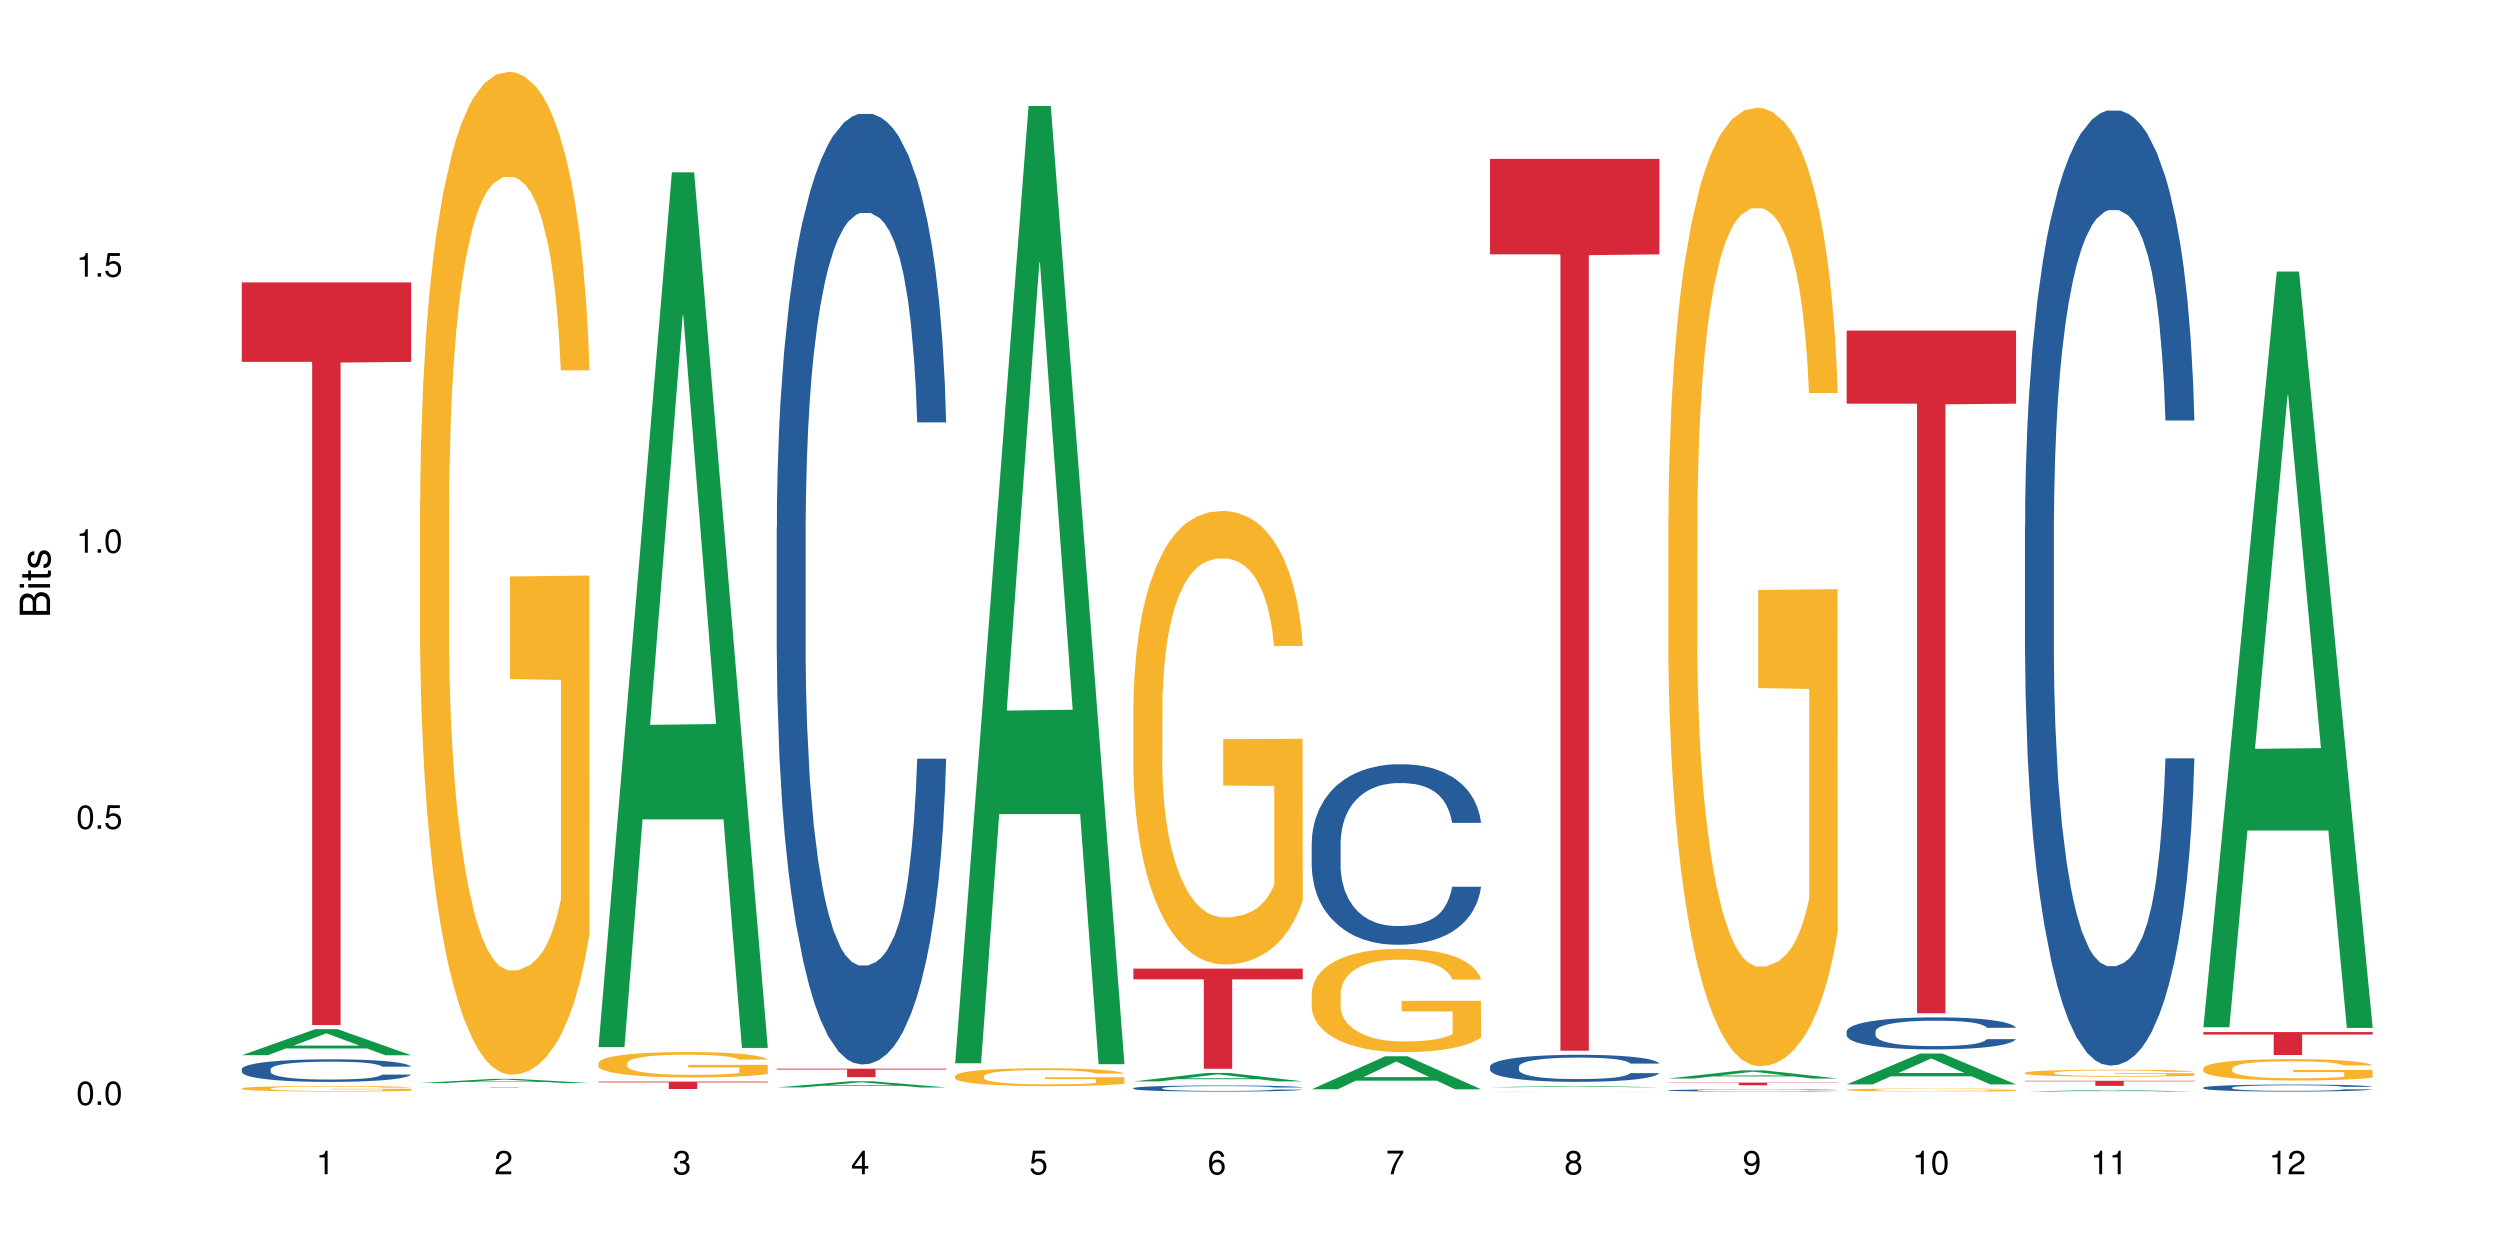 <?xml version="1.0" encoding="UTF-8"?>
<svg xmlns="http://www.w3.org/2000/svg" xmlns:xlink="http://www.w3.org/1999/xlink" width="720pt" height="360pt" viewBox="0 0 720 360" version="1.1">
<defs>
<g>
<symbol overflow="visible" id="glyph0-0">
<path style="stroke:none;" d=""/>
</symbol>
<symbol overflow="visible" id="glyph0-1">
<path style="stroke:none;" d="M 2.641 -6.797 C 2 -6.797 1.422 -6.531 1.078 -6.047 C 0.641 -5.453 0.406 -4.547 0.406 -3.297 C 0.406 -1 1.188 0.219 2.641 0.219 C 4.078 0.219 4.859 -1 4.859 -3.234 C 4.859 -4.562 4.656 -5.438 4.203 -6.047 C 3.844 -6.531 3.281 -6.797 2.641 -6.797 Z M 2.641 -6.047 C 3.547 -6.047 4 -5.125 4 -3.312 C 4 -1.375 3.562 -0.484 2.625 -0.484 C 1.734 -0.484 1.281 -1.422 1.281 -3.281 C 1.281 -5.141 1.734 -6.047 2.641 -6.047 Z M 2.641 -6.047 "/>
</symbol>
<symbol overflow="visible" id="glyph0-2">
<path style="stroke:none;" d="M 1.828 -1 L 0.828 -1 L 0.828 0 L 1.828 0 Z M 1.828 -1 "/>
</symbol>
<symbol overflow="visible" id="glyph0-3">
<path style="stroke:none;" d="M 4.562 -6.797 L 1.062 -6.797 L 0.547 -3.094 L 1.328 -3.094 C 1.719 -3.562 2.047 -3.734 2.578 -3.734 C 3.484 -3.734 4.062 -3.109 4.062 -2.094 C 4.062 -1.125 3.484 -0.531 2.578 -0.531 C 1.828 -0.531 1.375 -0.906 1.188 -1.672 L 0.328 -1.672 C 0.453 -1.109 0.547 -0.844 0.75 -0.594 C 1.125 -0.078 1.828 0.219 2.594 0.219 C 3.969 0.219 4.922 -0.781 4.922 -2.219 C 4.922 -3.562 4.031 -4.484 2.719 -4.484 C 2.25 -4.484 1.859 -4.359 1.469 -4.062 L 1.734 -5.969 L 4.562 -5.969 Z M 4.562 -6.797 "/>
</symbol>
<symbol overflow="visible" id="glyph0-4">
<path style="stroke:none;" d="M 2.484 -4.844 L 2.484 0 L 3.328 0 L 3.328 -6.797 L 2.766 -6.797 C 2.469 -5.75 2.281 -5.609 0.984 -5.453 L 0.984 -4.844 Z M 2.484 -4.844 "/>
</symbol>
<symbol overflow="visible" id="glyph0-5">
<path style="stroke:none;" d="M 4.859 -0.828 L 1.281 -0.828 C 1.359 -1.391 1.672 -1.75 2.5 -2.234 L 3.469 -2.75 C 4.406 -3.266 4.906 -3.969 4.906 -4.812 C 4.906 -5.375 4.672 -5.906 4.266 -6.266 C 3.859 -6.625 3.375 -6.797 2.719 -6.797 C 1.859 -6.797 1.219 -6.5 0.844 -5.922 C 0.609 -5.562 0.5 -5.125 0.484 -4.438 L 1.328 -4.438 C 1.359 -4.906 1.406 -5.188 1.531 -5.406 C 1.75 -5.812 2.188 -6.062 2.703 -6.062 C 3.469 -6.062 4.031 -5.516 4.031 -4.781 C 4.031 -4.25 3.719 -3.797 3.125 -3.438 L 2.234 -2.938 C 0.812 -2.141 0.406 -1.5 0.328 0 L 4.859 0 Z M 4.859 -0.828 "/>
</symbol>
<symbol overflow="visible" id="glyph0-6">
<path style="stroke:none;" d="M 2.125 -3.125 L 2.578 -3.125 C 3.516 -3.125 3.984 -2.703 3.984 -1.891 C 3.984 -1.031 3.469 -0.531 2.578 -0.531 C 1.656 -0.531 1.203 -0.984 1.156 -1.969 L 0.312 -1.969 C 0.344 -1.422 0.438 -1.078 0.609 -0.766 C 0.953 -0.109 1.625 0.219 2.547 0.219 C 3.953 0.219 4.859 -0.609 4.859 -1.906 C 4.859 -2.766 4.516 -3.25 3.703 -3.516 C 4.344 -3.766 4.656 -4.25 4.656 -4.938 C 4.656 -6.109 3.875 -6.797 2.578 -6.797 C 1.203 -6.797 0.484 -6.047 0.453 -4.609 L 1.297 -4.609 C 1.312 -5.016 1.344 -5.25 1.453 -5.453 C 1.641 -5.828 2.062 -6.062 2.594 -6.062 C 3.344 -6.062 3.797 -5.625 3.797 -4.906 C 3.797 -4.422 3.609 -4.141 3.25 -3.984 C 3.016 -3.891 2.719 -3.844 2.125 -3.844 Z M 2.125 -3.125 "/>
</symbol>
<symbol overflow="visible" id="glyph0-7">
<path style="stroke:none;" d="M 3.141 -1.625 L 3.141 0 L 3.984 0 L 3.984 -1.625 L 4.984 -1.625 L 4.984 -2.391 L 3.984 -2.391 L 3.984 -6.797 L 3.359 -6.797 L 0.266 -2.516 L 0.266 -1.625 Z M 3.141 -2.391 L 1 -2.391 L 3.141 -5.359 Z M 3.141 -2.391 "/>
</symbol>
<symbol overflow="visible" id="glyph0-8">
<path style="stroke:none;" d="M 4.781 -5.031 C 4.609 -6.141 3.891 -6.797 2.844 -6.797 C 2.094 -6.797 1.422 -6.438 1.031 -5.828 C 0.609 -5.172 0.406 -4.344 0.406 -3.094 C 0.406 -1.953 0.578 -1.234 0.984 -0.625 C 1.359 -0.078 1.953 0.219 2.703 0.219 C 3.984 0.219 4.922 -0.734 4.922 -2.078 C 4.922 -3.344 4.062 -4.234 2.844 -4.234 C 2.172 -4.234 1.641 -3.969 1.281 -3.469 C 1.281 -5.125 1.828 -6.047 2.797 -6.047 C 3.391 -6.047 3.797 -5.672 3.938 -5.031 Z M 2.734 -3.484 C 3.547 -3.484 4.062 -2.922 4.062 -2 C 4.062 -1.156 3.484 -0.531 2.703 -0.531 C 1.922 -0.531 1.328 -1.188 1.328 -2.047 C 1.328 -2.891 1.906 -3.484 2.734 -3.484 Z M 2.734 -3.484 "/>
</symbol>
<symbol overflow="visible" id="glyph0-9">
<path style="stroke:none;" d="M 4.984 -6.797 L 0.438 -6.797 L 0.438 -5.969 L 4.109 -5.969 C 2.5 -3.656 1.828 -2.234 1.328 0 L 2.219 0 C 2.594 -2.172 3.453 -4.047 4.984 -6.094 Z M 4.984 -6.797 "/>
</symbol>
<symbol overflow="visible" id="glyph0-10">
<path style="stroke:none;" d="M 3.75 -3.578 C 4.453 -4 4.688 -4.344 4.688 -4.984 C 4.688 -6.047 3.844 -6.797 2.641 -6.797 C 1.438 -6.797 0.594 -6.047 0.594 -4.984 C 0.594 -4.359 0.828 -4.016 1.516 -3.578 C 0.734 -3.203 0.359 -2.641 0.359 -1.891 C 0.359 -0.641 1.297 0.219 2.641 0.219 C 3.984 0.219 4.922 -0.641 4.922 -1.875 C 4.922 -2.641 4.531 -3.203 3.75 -3.578 Z M 2.641 -6.047 C 3.359 -6.047 3.812 -5.625 3.812 -4.969 C 3.812 -4.344 3.344 -3.922 2.641 -3.922 C 1.922 -3.922 1.453 -4.344 1.453 -4.984 C 1.453 -5.625 1.922 -6.047 2.641 -6.047 Z M 2.641 -3.203 C 3.484 -3.203 4.062 -2.672 4.062 -1.875 C 4.062 -1.062 3.484 -0.531 2.625 -0.531 C 1.797 -0.531 1.219 -1.078 1.219 -1.875 C 1.219 -2.672 1.797 -3.203 2.641 -3.203 Z M 2.641 -3.203 "/>
</symbol>
<symbol overflow="visible" id="glyph0-11">
<path style="stroke:none;" d="M 0.516 -1.547 C 0.672 -0.438 1.406 0.219 2.438 0.219 C 3.188 0.219 3.859 -0.141 4.266 -0.75 C 4.688 -1.406 4.891 -2.25 4.891 -3.484 C 4.891 -4.625 4.703 -5.359 4.312 -5.953 C 3.938 -6.5 3.344 -6.797 2.594 -6.797 C 1.297 -6.797 0.359 -5.844 0.359 -4.516 C 0.359 -3.25 1.234 -2.344 2.453 -2.344 C 3.094 -2.344 3.562 -2.578 4.016 -3.109 C 4 -1.453 3.469 -0.531 2.5 -0.531 C 1.906 -0.531 1.484 -0.906 1.359 -1.547 Z M 2.578 -6.062 C 3.375 -6.062 3.969 -5.406 3.969 -4.531 C 3.969 -3.688 3.375 -3.094 2.547 -3.094 C 1.734 -3.094 1.234 -3.672 1.234 -4.578 C 1.234 -5.438 1.797 -6.062 2.578 -6.062 Z M 2.578 -6.062 "/>
</symbol>
<symbol overflow="visible" id="glyph1-0">
<path style="stroke:none;" d=""/>
</symbol>
<symbol overflow="visible" id="glyph1-1">
<path style="stroke:none;" d="M 0 -0.953 L 0 -4.891 C 0 -5.719 -0.234 -6.344 -0.734 -6.797 C -1.188 -7.234 -1.812 -7.469 -2.5 -7.469 C -3.547 -7.469 -4.188 -7 -4.625 -5.875 C -4.984 -6.672 -5.641 -7.094 -6.531 -7.094 C -7.156 -7.094 -7.734 -6.859 -8.141 -6.391 C -8.562 -5.938 -8.75 -5.344 -8.75 -4.5 L -8.75 -0.953 Z M -4.984 -2.062 L -7.766 -2.062 L -7.766 -4.219 C -7.766 -4.844 -7.688 -5.203 -7.453 -5.5 C -7.219 -5.812 -6.859 -5.969 -6.375 -5.969 C -5.906 -5.969 -5.531 -5.812 -5.297 -5.5 C -5.062 -5.203 -4.984 -4.844 -4.984 -4.219 Z M -0.984 -2.062 L -4 -2.062 L -4 -4.781 C -4 -5.328 -3.859 -5.688 -3.578 -5.953 C -3.297 -6.219 -2.922 -6.359 -2.484 -6.359 C -2.062 -6.359 -1.688 -6.219 -1.406 -5.953 C -1.109 -5.688 -0.984 -5.328 -0.984 -4.781 Z M -0.984 -2.062 "/>
</symbol>
<symbol overflow="visible" id="glyph1-2">
<path style="stroke:none;" d="M -6.281 -1.797 L -6.281 -0.797 L 0 -0.797 L 0 -1.797 Z M -8.75 -1.797 L -8.75 -0.797 L -7.484 -0.797 L -7.484 -1.797 Z M -8.75 -1.797 "/>
</symbol>
<symbol overflow="visible" id="glyph1-3">
<path style="stroke:none;" d="M -6.281 -3.047 L -6.281 -2.016 L -8.016 -2.016 L -8.016 -1.016 L -6.281 -1.016 L -6.281 -0.172 L -5.469 -0.172 L -5.469 -1.016 L -0.719 -1.016 C -0.078 -1.016 0.281 -1.453 0.281 -2.234 C 0.281 -2.469 0.25 -2.719 0.188 -3.047 L -0.641 -3.047 C -0.609 -2.922 -0.594 -2.766 -0.594 -2.562 C -0.594 -2.141 -0.719 -2.016 -1.156 -2.016 L -5.469 -2.016 L -5.469 -3.047 Z M -6.281 -3.047 "/>
</symbol>
<symbol overflow="visible" id="glyph1-4">
<path style="stroke:none;" d="M -4.531 -5.25 C -5.766 -5.25 -6.469 -4.422 -6.469 -2.969 C -6.469 -1.516 -5.719 -0.562 -4.547 -0.562 C -3.562 -0.562 -3.094 -1.062 -2.734 -2.562 L -2.516 -3.484 C -2.344 -4.188 -2.094 -4.469 -1.625 -4.469 C -1.047 -4.469 -0.641 -3.875 -0.641 -3 C -0.641 -2.453 -0.797 -2 -1.062 -1.75 C -1.25 -1.594 -1.422 -1.531 -1.875 -1.469 L -1.875 -0.406 C -0.422 -0.453 0.281 -1.266 0.281 -2.922 C 0.281 -4.5 -0.5 -5.516 -1.719 -5.516 C -2.656 -5.516 -3.172 -4.984 -3.469 -3.734 L -3.703 -2.766 C -3.891 -1.953 -4.156 -1.609 -4.594 -1.609 C -5.172 -1.609 -5.547 -2.125 -5.547 -2.938 C -5.547 -3.75 -5.203 -4.172 -4.531 -4.203 Z M -4.531 -5.25 "/>
</symbol>
</g>
</defs>
<g id="surface94228">
<rect x="0" y="0" width="720" height="360" style="fill:rgb(100%,100%,100%);fill-opacity:1;stroke:none;"/>
<path style=" stroke:none;fill-rule:nonzero;fill:rgb(6.275%,58.824%,28.235%);fill-opacity:1;" d="M 69.629 303.902 L 69.68 303.895 L 90.793 296.395 L 97.203 296.395 L 118.418 303.91 L 110.965 303.91 L 105.648 301.949 L 82.348 301.949 L 77.137 303.902 L 69.629 303.902 L 84.59 301.137 L 103.512 301.129 L 94.074 297.625 L 93.973 297.617 L 93.867 297.637 L 84.535 301.129 L 84.59 301.137 Z M 69.629 303.902 "/>
<path style=" stroke:none;fill-rule:nonzero;fill:rgb(14.51%,36.078%,60%);fill-opacity:1;" d="M 69.629 307.914 L 69.688 307.91 L 69.688 307.766 L 69.867 307.539 L 70.285 307.254 L 70.699 307.059 L 71.77 306.711 L 73.258 306.371 L 74.805 306.109 L 75.938 305.957 L 76.949 305.836 L 79.27 305.617 L 80.754 305.504 L 82.363 305.402 L 84.324 305.305 L 85.754 305.242 L 88.965 305.148 L 91.348 305.105 L 93.191 305.09 L 97.176 305.09 L 99.559 305.113 L 101.281 305.141 L 103.188 305.191 L 104.793 305.242 L 107.59 305.375 L 110.09 305.539 L 111.219 305.637 L 113.004 305.82 L 114.371 305.996 L 115.324 306.152 L 116.395 306.371 L 117.348 306.637 L 118.062 306.941 L 118.418 307.195 L 110.09 307.195 L 109.672 306.957 L 109.195 306.773 L 108.305 306.531 L 107.41 306.359 L 106.16 306.188 L 105.031 306.074 L 103.484 305.961 L 102.117 305.891 L 100.688 305.836 L 99.32 305.801 L 96.699 305.766 L 93.668 305.766 L 92.535 305.777 L 90.215 305.824 L 88.965 305.867 L 87.18 305.949 L 85.934 306.027 L 84.445 306.145 L 83.434 306.246 L 82.184 306.402 L 81.289 306.539 L 80.281 306.734 L 79.684 306.883 L 79.148 307.047 L 78.672 307.242 L 78.316 307.453 L 78.078 307.672 L 77.961 307.883 L 77.961 308.805 L 78.078 309.02 L 78.375 309.266 L 79.148 309.629 L 80.281 309.945 L 81.59 310.195 L 82.84 310.371 L 83.551 310.453 L 84.504 310.551 L 85.992 310.668 L 88.133 310.785 L 89.383 310.836 L 91.285 310.883 L 93.25 310.906 L 95.867 310.906 L 98.188 310.883 L 99.734 310.852 L 101.344 310.805 L 103.543 310.703 L 104.91 310.609 L 106.102 310.496 L 106.996 310.383 L 107.59 310.289 L 108.48 310.105 L 109.195 309.902 L 109.73 309.695 L 110.09 309.492 L 118.418 309.492 L 118.062 309.73 L 117.523 309.961 L 116.988 310.133 L 116.156 310.34 L 115.203 310.527 L 113.836 310.734 L 112.707 310.871 L 111.219 311.02 L 109.852 311.133 L 108.363 311.23 L 106.16 311.352 L 104.734 311.41 L 103.188 311.465 L 101.344 311.512 L 99.02 311.551 L 96.523 311.578 L 94.203 311.582 L 91.703 311.57 L 89.859 311.547 L 87.418 311.492 L 84.387 311.387 L 82.184 311.273 L 80.457 311.16 L 78.969 311.043 L 77.305 310.883 L 75.164 310.621 L 73.855 310.418 L 72.961 310.254 L 71.949 310.02 L 71.234 309.812 L 70.402 309.48 L 69.809 309.059 L 69.629 308.734 Z M 69.629 307.914 "/>
<path style=" stroke:none;fill-rule:nonzero;fill:rgb(96.863%,70.196%,16.863%);fill-opacity:1;" d="M 69.629 313.449 L 69.688 313.449 L 69.688 313.422 L 69.926 313.355 L 70.523 313.262 L 71.297 313.188 L 72.129 313.129 L 72.664 313.098 L 73.555 313.055 L 74.328 313.023 L 76.293 312.957 L 78.793 312.895 L 80.16 312.867 L 81.707 312.844 L 83.91 312.816 L 84.922 312.805 L 88.016 312.781 L 91.523 312.766 L 95.391 312.762 L 97.176 312.762 L 99.617 312.77 L 102.949 312.785 L 104.852 312.801 L 106.34 312.816 L 107.887 312.832 L 109.789 312.863 L 111.574 312.898 L 113.004 312.934 L 114.43 312.977 L 115.621 313.023 L 116.633 313.078 L 117.523 313.137 L 118.062 313.188 L 118.418 313.242 L 110.148 313.242 L 109.672 313.188 L 109.137 313.148 L 108.242 313.102 L 107.352 313.066 L 106.457 313.039 L 104.793 313 L 103.363 312.977 L 101.578 312.957 L 99.855 312.941 L 97.891 312.934 L 96.699 312.93 L 93.547 312.93 L 90.691 312.941 L 89.027 312.953 L 87.836 312.965 L 86.168 312.988 L 85.16 313.004 L 84.562 313.016 L 82.777 313.062 L 81.59 313.102 L 80.934 313.129 L 80.102 313.176 L 79.508 313.215 L 78.852 313.273 L 78.496 313.316 L 78.02 313.418 L 77.961 313.68 L 78.137 313.738 L 78.496 313.797 L 78.969 313.852 L 79.684 313.906 L 80.398 313.949 L 81.648 314.008 L 82.719 314.043 L 83.551 314.07 L 85.16 314.109 L 85.812 314.121 L 87.359 314.148 L 88.965 314.168 L 90.93 314.188 L 92.418 314.195 L 94.797 314.203 L 97.832 314.203 L 101.402 314.195 L 103.664 314.184 L 105.211 314.172 L 106.219 314.16 L 107.469 314.145 L 108.363 314.129 L 109.195 314.113 L 110.207 314.09 L 110.207 313.738 L 95.512 313.734 L 95.512 313.57 L 118.359 313.57 L 118.418 314.145 L 117.168 314.184 L 115.621 314.223 L 114.133 314.25 L 112.586 314.277 L 110.387 314.305 L 108.602 314.32 L 105.863 314.344 L 103.363 314.355 L 100.746 314.363 L 98.426 314.371 L 95.691 314.371 L 93.25 314.367 L 90.633 314.359 L 88.551 314.348 L 86.645 314.332 L 84.742 314.312 L 82.363 314.281 L 80.816 314.258 L 79.207 314.227 L 77.602 314.191 L 76.176 314.148 L 75.223 314.121 L 74.27 314.086 L 73.258 314.039 L 72.309 313.988 L 71.594 313.945 L 70.938 313.895 L 70.461 313.844 L 69.988 313.777 L 69.75 313.727 L 69.629 313.68 Z M 69.629 313.449 "/>
<path style=" stroke:none;fill-rule:nonzero;fill:rgb(83.922%,15.686%,22.353%);fill-opacity:1;" d="M 69.629 81.324 L 118.418 81.324 L 118.418 104.219 L 98.086 104.418 L 98.086 295.215 L 89.902 295.215 L 89.902 104.621 L 89.785 104.219 L 69.629 104.219 Z M 69.629 81.324 "/>
<path style=" stroke:none;fill-rule:nonzero;fill:rgb(6.275%,58.824%,28.235%);fill-opacity:1;" d="M 120.984 311.91 L 121.039 311.91 L 142.148 310.707 L 148.559 310.707 L 169.773 311.914 L 162.32 311.914 L 157.004 311.598 L 133.703 311.598 L 128.492 311.91 L 120.984 311.91 L 135.945 311.469 L 154.867 311.469 L 145.434 310.906 L 145.328 310.902 L 145.223 310.906 L 135.895 311.469 L 135.945 311.469 Z M 120.984 311.91 "/>
<path style=" stroke:none;fill-rule:nonzero;fill:rgb(96.863%,70.196%,16.863%);fill-opacity:1;" d="M 120.984 144.387 L 121.047 144.125 L 121.047 138.848 L 121.281 126.977 L 121.879 110.621 L 122.652 97.168 L 123.484 86.613 L 124.02 81.074 L 124.914 73.16 L 125.688 67.355 L 127.648 55.484 L 130.148 44.406 L 131.516 39.656 L 133.062 35.172 L 135.266 30.16 L 136.277 28.312 L 139.371 24.094 L 142.883 21.453 L 146.75 20.664 L 148.535 20.926 L 150.973 21.98 L 154.305 24.883 L 156.207 27.523 L 157.695 30.16 L 159.242 33.59 L 161.148 38.867 L 162.934 45.195 L 164.359 51.527 L 165.789 59.441 L 166.977 67.883 L 167.988 77.117 L 168.883 88.195 L 169.418 97.43 L 169.773 106.664 L 161.504 106.664 L 161.027 97.43 L 160.492 90.309 L 159.602 81.602 L 158.707 75.27 L 157.816 70.258 L 156.148 63.398 L 154.723 59.18 L 152.938 55.484 L 151.211 53.109 L 149.246 51.527 L 148.059 51 L 144.902 51 L 142.047 52.848 L 140.383 54.957 L 139.191 57.066 L 137.527 61.023 L 136.516 64.191 L 135.918 66.301 L 134.133 74.48 L 132.945 81.867 L 132.289 86.879 L 131.457 94.793 L 130.863 101.914 L 130.207 112.469 L 129.852 120.383 L 129.375 138.32 L 129.316 185.805 L 129.492 195.828 L 129.852 206.645 L 130.328 216.141 L 131.039 226.168 L 131.754 233.816 L 133.004 244.105 L 134.074 250.965 L 134.906 255.449 L 136.516 262.57 L 137.168 264.945 L 138.715 269.695 L 140.324 273.387 L 142.285 276.555 L 143.773 278.137 L 146.152 279.457 L 149.188 279.457 L 152.758 277.871 L 155.02 275.762 L 156.566 273.652 L 157.578 271.805 L 158.828 268.902 L 159.719 266.266 L 160.551 263.363 L 161.562 258.879 L 161.562 195.828 L 146.867 195.566 L 146.867 166.02 L 169.715 165.754 L 169.773 268.902 L 168.523 276.027 L 166.977 282.883 L 165.492 288.16 L 163.941 292.645 L 161.742 297.656 L 159.957 300.824 L 157.219 304.516 L 154.723 306.891 L 152.102 308.473 L 149.781 309.266 L 147.047 309.527 L 144.605 309 L 141.988 307.418 L 139.906 305.309 L 138.004 302.668 L 136.098 299.242 L 133.719 293.699 L 132.172 289.215 L 130.566 283.676 L 128.957 277.082 L 127.531 269.957 L 126.578 264.418 L 125.625 258.086 L 124.613 250.172 L 123.664 241.203 L 122.949 233.027 L 122.293 223.793 L 121.82 215.086 L 121.344 203.215 L 121.105 193.719 L 120.984 185.539 Z M 120.984 144.387 "/>
<path style=" stroke:none;fill-rule:nonzero;fill:rgb(83.922%,15.686%,22.353%);fill-opacity:1;" d="M 120.984 313.094 L 169.773 313.094 L 169.773 313.102 L 149.441 313.102 L 149.441 313.191 L 141.262 313.191 L 141.262 313.102 L 120.984 313.102 Z M 120.984 313.094 "/>
<path style=" stroke:none;fill-rule:nonzero;fill:rgb(6.275%,58.824%,28.235%);fill-opacity:1;" d="M 172.344 301.574 L 172.395 301.336 L 193.504 49.633 L 199.914 49.633 L 221.129 301.812 L 213.676 301.812 L 208.359 235.984 L 185.059 235.984 L 179.848 301.574 L 172.344 301.574 L 187.301 208.754 L 206.223 208.516 L 196.789 90.836 L 196.684 90.598 L 196.578 91.309 L 187.25 208.516 L 187.301 208.754 Z M 172.344 301.574 "/>
<path style=" stroke:none;fill-rule:nonzero;fill:rgb(96.863%,70.196%,16.863%);fill-opacity:1;" d="M 172.344 306.125 L 172.402 306.121 L 172.402 305.988 L 172.641 305.688 L 173.234 305.27 L 174.008 304.93 L 174.84 304.664 L 175.375 304.523 L 176.27 304.32 L 177.043 304.176 L 179.004 303.875 L 181.504 303.594 L 182.875 303.473 L 184.422 303.359 L 186.621 303.23 L 187.633 303.184 L 190.727 303.078 L 194.238 303.012 L 198.105 302.992 L 199.891 302.996 L 202.328 303.023 L 205.66 303.098 L 207.566 303.164 L 209.051 303.23 L 210.598 303.32 L 212.504 303.453 L 214.289 303.613 L 215.715 303.773 L 217.145 303.973 L 218.336 304.188 L 219.344 304.422 L 220.238 304.703 L 220.773 304.938 L 221.129 305.172 L 212.859 305.172 L 212.383 304.938 L 211.848 304.758 L 210.957 304.535 L 210.062 304.375 L 209.172 304.246 L 207.504 304.074 L 206.078 303.969 L 204.293 303.875 L 202.566 303.812 L 200.605 303.773 L 199.414 303.758 L 196.262 303.758 L 193.402 303.805 L 191.738 303.859 L 190.547 303.914 L 188.883 304.016 L 187.871 304.094 L 187.277 304.148 L 185.492 304.355 L 184.301 304.543 L 183.648 304.668 L 182.812 304.871 L 182.219 305.051 L 181.562 305.316 L 181.207 305.52 L 180.73 305.973 L 180.672 307.176 L 180.852 307.43 L 181.207 307.703 L 181.684 307.945 L 182.398 308.199 L 183.109 308.395 L 184.359 308.656 L 185.43 308.828 L 186.266 308.941 L 187.871 309.121 L 188.527 309.184 L 190.074 309.305 L 191.68 309.398 L 193.641 309.477 L 195.129 309.516 L 197.508 309.551 L 200.543 309.551 L 204.113 309.512 L 206.375 309.457 L 207.922 309.402 L 208.934 309.355 L 210.184 309.281 L 211.074 309.215 L 211.906 309.145 L 212.918 309.027 L 212.918 307.43 L 198.223 307.426 L 198.223 306.676 L 221.07 306.668 L 221.129 309.281 L 219.883 309.465 L 218.336 309.637 L 216.848 309.77 L 215.301 309.887 L 213.098 310.012 L 211.312 310.094 L 208.578 310.188 L 206.078 310.246 L 203.461 310.285 L 201.141 310.305 L 198.402 310.312 L 195.961 310.301 L 193.344 310.258 L 191.262 310.207 L 189.359 310.141 L 187.453 310.051 L 185.074 309.91 L 183.527 309.797 L 181.922 309.656 L 180.316 309.492 L 178.887 309.309 L 177.934 309.168 L 176.984 309.008 L 175.973 308.809 L 175.02 308.582 L 174.305 308.375 L 173.652 308.141 L 173.176 307.918 L 172.699 307.617 L 172.461 307.379 L 172.344 307.172 Z M 172.344 306.125 "/>
<path style=" stroke:none;fill-rule:nonzero;fill:rgb(83.922%,15.686%,22.353%);fill-opacity:1;" d="M 172.344 311.492 L 221.129 311.492 L 221.129 311.723 L 200.797 311.723 L 200.797 313.641 L 192.617 313.641 L 192.617 311.727 L 192.496 311.723 L 172.344 311.723 Z M 172.344 311.492 "/>
<path style=" stroke:none;fill-rule:nonzero;fill:rgb(6.275%,58.824%,28.235%);fill-opacity:1;" d="M 223.699 313.18 L 223.75 313.18 L 244.859 311.402 L 251.273 311.402 L 272.488 313.184 L 265.031 313.184 L 259.715 312.719 L 236.418 312.719 L 231.203 313.18 L 223.699 313.18 L 238.656 312.527 L 257.578 312.523 L 248.145 311.695 L 248.039 311.691 L 247.938 311.695 L 238.605 312.523 L 238.656 312.527 Z M 223.699 313.18 "/>
<path style=" stroke:none;fill-rule:nonzero;fill:rgb(14.51%,36.078%,60%);fill-opacity:1;" d="M 223.699 151.93 L 223.758 151.68 L 223.758 145.672 L 223.938 136.16 L 224.352 124.148 L 224.77 115.891 L 225.84 101.125 L 227.328 86.859 L 228.875 75.848 L 230.004 69.344 L 231.016 64.336 L 233.336 55.078 L 234.824 50.324 L 236.43 46.07 L 238.395 41.812 L 239.82 39.312 L 243.035 35.309 L 245.414 33.555 L 247.258 32.805 L 251.246 32.805 L 253.625 33.805 L 255.352 35.059 L 257.254 37.059 L 258.863 39.312 L 261.656 44.816 L 264.156 51.824 L 265.289 55.828 L 267.074 63.586 L 268.441 71.094 L 269.395 77.602 L 270.465 86.859 L 271.414 98.121 L 272.129 110.887 L 272.488 121.648 L 264.156 121.648 L 263.742 111.637 L 263.266 103.879 L 262.371 93.617 L 261.48 86.359 L 260.23 79.102 L 259.102 74.348 L 257.551 69.594 L 256.184 66.59 L 254.758 64.336 L 253.387 62.836 L 250.77 61.336 L 247.734 61.336 L 246.605 61.836 L 244.285 63.836 L 243.035 65.59 L 241.25 69.094 L 240 72.348 L 238.512 77.352 L 237.5 81.605 L 236.254 88.113 L 235.359 93.867 L 234.348 102.125 L 233.754 108.383 L 233.219 115.391 L 232.742 123.648 L 232.387 132.406 L 232.148 141.668 L 232.027 150.676 L 232.027 189.469 L 232.148 198.477 L 232.445 208.988 L 233.219 224.254 L 234.348 237.516 L 235.656 248.027 L 236.906 255.535 L 237.621 259.039 L 238.574 263.043 L 240.059 268.047 L 242.203 273.055 L 243.453 275.055 L 245.355 277.059 L 247.32 278.059 L 249.938 278.059 L 252.258 277.059 L 253.805 275.805 L 255.41 273.805 L 257.613 269.551 L 258.98 265.547 L 260.172 260.789 L 261.062 256.035 L 261.656 252.031 L 262.551 244.273 L 263.266 235.766 L 263.801 227.008 L 264.156 218.496 L 272.488 218.496 L 272.129 228.508 L 271.594 238.27 L 271.059 245.523 L 270.227 254.285 L 269.273 262.043 L 267.906 270.801 L 266.773 276.559 L 265.289 282.812 L 263.918 287.57 L 262.43 291.824 L 260.23 296.828 L 258.801 299.332 L 257.254 301.582 L 255.41 303.586 L 253.09 305.336 L 250.59 306.34 L 248.27 306.59 L 245.773 306.09 L 243.926 305.086 L 241.488 302.836 L 238.453 298.328 L 236.254 293.574 L 234.527 288.82 L 233.039 283.816 L 231.375 277.059 L 229.23 266.047 L 227.922 257.539 L 227.031 250.531 L 226.02 240.77 L 225.305 232.012 L 224.473 217.996 L 223.875 200.227 L 223.699 186.465 Z M 223.699 151.93 "/>
<path style=" stroke:none;fill-rule:nonzero;fill:rgb(96.863%,70.196%,16.863%);fill-opacity:1;" d="M 223.699 314.367 L 223.758 314.367 L 223.996 314.363 L 272.488 314.363 L 232.562 314.363 L 232.086 314.367 L 232.027 314.367 L 237.621 314.367 L 239.227 314.371 L 263.266 314.371 L 264.277 314.367 L 249.578 314.367 L 272.426 314.367 L 272.488 314.371 L 229.293 314.371 L 228.34 314.367 Z M 223.699 314.367 "/>
<path style=" stroke:none;fill-rule:nonzero;fill:rgb(83.922%,15.686%,22.353%);fill-opacity:1;" d="M 223.699 307.77 L 272.488 307.77 L 272.488 308.031 L 252.152 308.031 L 252.152 310.223 L 243.973 310.223 L 243.973 308.035 L 243.855 308.031 L 223.699 308.031 Z M 223.699 307.77 "/>
<path style=" stroke:none;fill-rule:nonzero;fill:rgb(6.275%,58.824%,28.235%);fill-opacity:1;" d="M 275.055 306.223 L 275.105 305.961 L 296.219 30.531 L 302.629 30.531 L 323.844 306.48 L 316.391 306.48 L 311.074 234.449 L 287.773 234.449 L 282.559 306.223 L 275.055 306.223 L 290.016 204.652 L 308.934 204.391 L 299.5 75.617 L 299.398 75.355 L 299.293 76.133 L 289.961 204.391 L 290.016 204.652 Z M 275.055 306.223 "/>
<path style=" stroke:none;fill-rule:nonzero;fill:rgb(96.863%,70.196%,16.863%);fill-opacity:1;" d="M 275.055 309.871 L 275.113 309.867 L 275.113 309.77 L 275.352 309.559 L 275.945 309.266 L 276.719 309.027 L 277.555 308.84 L 278.09 308.738 L 278.98 308.598 L 279.754 308.492 L 281.719 308.281 L 284.219 308.082 L 285.586 308 L 287.133 307.918 L 289.336 307.828 L 290.344 307.797 L 293.438 307.723 L 296.949 307.676 L 300.816 307.66 L 302.602 307.664 L 305.043 307.684 L 308.375 307.734 L 310.277 307.781 L 311.766 307.828 L 313.312 307.891 L 315.215 307.984 L 317 308.098 L 318.43 308.211 L 319.855 308.352 L 321.047 308.504 L 322.059 308.668 L 322.949 308.867 L 323.484 309.031 L 323.844 309.195 L 315.574 309.195 L 315.098 309.031 L 314.562 308.902 L 313.668 308.75 L 312.777 308.637 L 311.883 308.547 L 310.219 308.422 L 308.789 308.348 L 307.004 308.281 L 305.281 308.238 L 303.316 308.211 L 302.125 308.203 L 298.973 308.203 L 296.117 308.234 L 294.449 308.273 L 293.262 308.309 L 291.594 308.383 L 290.582 308.438 L 289.988 308.477 L 288.203 308.621 L 287.012 308.754 L 286.359 308.844 L 285.527 308.984 L 284.93 309.113 L 284.277 309.301 L 283.918 309.441 L 283.445 309.762 L 283.383 310.609 L 283.562 310.789 L 283.918 310.984 L 284.395 311.152 L 285.109 311.332 L 285.824 311.469 L 287.074 311.652 L 288.145 311.773 L 288.977 311.855 L 290.582 311.98 L 291.238 312.023 L 292.785 312.109 L 294.391 312.176 L 296.355 312.23 L 297.844 312.262 L 300.223 312.285 L 303.258 312.285 L 306.828 312.254 L 309.086 312.219 L 310.633 312.18 L 311.645 312.148 L 312.895 312.094 L 313.789 312.047 L 314.621 311.996 L 315.633 311.914 L 315.633 310.789 L 300.938 310.785 L 300.938 310.258 L 323.785 310.254 L 323.844 312.094 L 322.594 312.223 L 321.047 312.344 L 319.559 312.438 L 318.012 312.52 L 315.812 312.609 L 314.027 312.664 L 311.289 312.73 L 308.789 312.773 L 306.172 312.801 L 303.852 312.816 L 301.113 312.82 L 298.676 312.812 L 296.059 312.781 L 293.977 312.746 L 292.07 312.699 L 290.168 312.637 L 287.789 312.539 L 286.238 312.457 L 284.633 312.359 L 283.027 312.242 L 281.598 312.113 L 280.648 312.016 L 279.695 311.902 L 278.684 311.762 L 277.73 311.602 L 277.02 311.453 L 276.363 311.289 L 275.887 311.133 L 275.41 310.922 L 275.172 310.75 L 275.055 310.605 Z M 275.055 309.871 "/>
<path style=" stroke:none;fill-rule:nonzero;fill:rgb(6.275%,58.824%,28.235%);fill-opacity:1;" d="M 326.41 311.441 L 326.465 311.441 L 347.574 309.004 L 353.984 309.004 L 375.199 311.445 L 367.746 311.445 L 362.43 310.809 L 339.129 310.809 L 333.918 311.441 L 326.41 311.441 L 341.371 310.543 L 360.293 310.543 L 350.855 309.402 L 350.754 309.402 L 350.648 309.406 L 341.32 310.543 L 341.371 310.543 Z M 326.41 311.441 "/>
<path style=" stroke:none;fill-rule:nonzero;fill:rgb(14.51%,36.078%,60%);fill-opacity:1;" d="M 326.41 313.383 L 326.469 313.383 L 326.469 313.344 L 326.648 313.285 L 327.066 313.207 L 327.48 313.152 L 328.555 313.059 L 330.039 312.969 L 331.586 312.898 L 332.719 312.855 L 333.73 312.824 L 336.051 312.766 L 337.535 312.734 L 339.145 312.707 L 341.105 312.68 L 342.535 312.664 L 345.746 312.641 L 348.129 312.629 L 349.973 312.625 L 353.957 312.625 L 356.34 312.629 L 358.062 312.637 L 359.969 312.652 L 361.574 312.664 L 364.371 312.699 L 366.871 312.746 L 368 312.77 L 369.785 312.82 L 371.152 312.867 L 372.105 312.91 L 373.176 312.969 L 374.129 313.039 L 374.844 313.121 L 375.199 313.191 L 366.871 313.191 L 366.453 313.125 L 365.977 313.078 L 365.086 313.012 L 364.191 312.965 L 362.941 312.918 L 361.812 312.891 L 360.266 312.859 L 358.898 312.84 L 357.469 312.824 L 356.102 312.816 L 353.484 312.805 L 350.449 312.805 L 349.316 312.809 L 346.996 312.82 L 345.746 312.832 L 343.961 312.855 L 342.715 312.875 L 341.227 312.906 L 340.215 312.934 L 338.965 312.977 L 338.074 313.012 L 337.062 313.066 L 336.465 313.105 L 335.93 313.152 L 335.453 313.203 L 335.098 313.258 L 334.859 313.316 L 334.742 313.375 L 334.742 313.625 L 334.859 313.68 L 335.156 313.746 L 335.93 313.844 L 337.062 313.93 L 338.371 313.996 L 339.621 314.043 L 340.332 314.066 L 341.285 314.094 L 342.773 314.125 L 344.914 314.156 L 346.164 314.168 L 348.066 314.184 L 350.031 314.188 L 352.648 314.188 L 354.969 314.184 L 356.516 314.176 L 358.125 314.16 L 360.324 314.133 L 361.691 314.109 L 362.883 314.078 L 363.777 314.047 L 364.371 314.023 L 365.262 313.973 L 365.977 313.918 L 366.512 313.863 L 366.871 313.809 L 375.199 313.809 L 374.844 313.871 L 374.309 313.934 L 373.77 313.98 L 372.938 314.035 L 371.988 314.086 L 370.617 314.141 L 369.488 314.18 L 368 314.219 L 366.633 314.25 L 365.145 314.277 L 362.941 314.309 L 361.516 314.324 L 359.969 314.34 L 358.125 314.352 L 355.805 314.363 L 353.305 314.367 L 350.984 314.371 L 348.484 314.367 L 346.641 314.359 L 344.199 314.348 L 341.168 314.316 L 338.965 314.289 L 337.238 314.258 L 335.754 314.227 L 334.086 314.184 L 331.945 314.113 L 330.637 314.059 L 329.742 314.012 L 328.73 313.949 L 328.016 313.895 L 327.184 313.805 L 326.59 313.691 L 326.41 313.605 Z M 326.41 313.383 "/>
<path style=" stroke:none;fill-rule:nonzero;fill:rgb(96.863%,70.196%,16.863%);fill-opacity:1;" d="M 326.41 203.098 L 326.469 202.977 L 326.469 200.59 L 326.707 195.223 L 327.305 187.824 L 328.078 181.742 L 328.91 176.969 L 329.445 174.465 L 330.336 170.887 L 331.109 168.262 L 333.074 162.891 L 335.574 157.883 L 336.941 155.734 L 338.488 153.707 L 340.691 151.438 L 341.703 150.605 L 344.797 148.695 L 348.305 147.504 L 352.172 147.145 L 353.957 147.266 L 356.398 147.742 L 359.73 149.055 L 361.633 150.246 L 363.121 151.438 L 364.668 152.988 L 366.57 155.375 L 368.355 158.238 L 369.785 161.102 L 371.215 164.684 L 372.402 168.5 L 373.414 172.676 L 374.309 177.684 L 374.844 181.859 L 375.199 186.035 L 366.93 186.035 L 366.453 181.859 L 365.918 178.641 L 365.023 174.703 L 364.133 171.84 L 363.238 169.574 L 361.574 166.473 L 360.145 164.562 L 358.359 162.891 L 356.637 161.82 L 354.672 161.102 L 353.484 160.863 L 350.328 160.863 L 347.473 161.699 L 345.809 162.652 L 344.617 163.609 L 342.953 165.398 L 341.941 166.828 L 341.344 167.785 L 339.559 171.48 L 338.371 174.82 L 337.715 177.09 L 336.883 180.668 L 336.289 183.891 L 335.633 188.66 L 335.277 192.238 L 334.801 200.352 L 334.742 221.828 L 334.918 226.359 L 335.277 231.25 L 335.754 235.547 L 336.465 240.078 L 337.18 243.539 L 338.43 248.191 L 339.5 251.293 L 340.332 253.32 L 341.941 256.543 L 342.594 257.617 L 344.141 259.766 L 345.746 261.434 L 347.711 262.867 L 349.199 263.582 L 351.578 264.18 L 354.613 264.18 L 358.184 263.461 L 360.445 262.508 L 361.992 261.555 L 363.004 260.719 L 364.25 259.406 L 365.145 258.215 L 365.977 256.902 L 366.988 254.871 L 366.988 226.359 L 352.293 226.242 L 352.293 212.879 L 375.141 212.762 L 375.199 259.406 L 373.949 262.629 L 372.402 265.73 L 370.914 268.117 L 369.367 270.145 L 367.168 272.41 L 365.383 273.84 L 362.645 275.512 L 360.145 276.586 L 357.527 277.301 L 355.207 277.66 L 352.473 277.777 L 350.031 277.539 L 347.414 276.824 L 345.332 275.871 L 343.426 274.676 L 341.523 273.125 L 339.145 270.621 L 337.598 268.594 L 335.988 266.086 L 334.383 263.105 L 332.957 259.883 L 332.004 257.379 L 331.051 254.516 L 330.039 250.938 L 329.09 246.879 L 328.375 243.18 L 327.719 239.008 L 327.242 235.07 L 326.77 229.699 L 326.531 225.406 L 326.41 221.707 Z M 326.41 203.098 "/>
<path style=" stroke:none;fill-rule:nonzero;fill:rgb(83.922%,15.686%,22.353%);fill-opacity:1;" d="M 326.41 278.957 L 375.199 278.957 L 375.199 282.047 L 354.867 282.074 L 354.867 307.824 L 346.684 307.824 L 346.684 282.102 L 346.566 282.047 L 326.41 282.047 Z M 326.41 278.957 "/>
<path style=" stroke:none;fill-rule:nonzero;fill:rgb(6.275%,58.824%,28.235%);fill-opacity:1;" d="M 377.766 313.715 L 377.82 313.703 L 398.93 304.207 L 405.34 304.207 L 426.555 313.723 L 419.102 313.723 L 413.785 311.238 L 390.484 311.238 L 385.273 313.715 L 377.766 313.715 L 392.727 310.211 L 411.648 310.203 L 402.215 305.762 L 402.109 305.754 L 402.004 305.777 L 392.676 310.203 L 392.727 310.211 Z M 377.766 313.715 "/>
<path style=" stroke:none;fill-rule:nonzero;fill:rgb(14.51%,36.078%,60%);fill-opacity:1;" d="M 377.766 242.738 L 377.828 242.691 L 377.828 241.551 L 378.004 239.746 L 378.422 237.465 L 378.84 235.898 L 379.91 233.094 L 381.395 230.387 L 382.945 228.297 L 384.074 227.062 L 385.086 226.109 L 387.406 224.352 L 388.895 223.449 L 390.5 222.645 L 392.465 221.836 L 393.891 221.359 L 397.105 220.602 L 399.484 220.27 L 401.328 220.125 L 405.316 220.125 L 407.695 220.316 L 409.422 220.551 L 411.324 220.934 L 412.93 221.359 L 415.727 222.406 L 418.227 223.734 L 419.355 224.496 L 421.141 225.969 L 422.508 227.395 L 423.461 228.629 L 424.531 230.387 L 425.484 232.523 L 426.199 234.945 L 426.555 236.988 L 418.227 236.988 L 417.809 235.09 L 417.332 233.617 L 416.441 231.668 L 415.547 230.293 L 414.301 228.914 L 413.168 228.012 L 411.621 227.109 L 410.254 226.539 L 408.824 226.109 L 407.457 225.824 L 404.84 225.539 L 401.805 225.539 L 400.676 225.637 L 398.352 226.016 L 397.105 226.348 L 395.32 227.012 L 394.07 227.629 L 392.582 228.582 L 391.57 229.387 L 390.32 230.625 L 389.43 231.715 L 388.418 233.285 L 387.824 234.473 L 387.285 235.801 L 386.812 237.371 L 386.453 239.031 L 386.215 240.789 L 386.098 242.5 L 386.098 249.863 L 386.215 251.574 L 386.512 253.566 L 387.285 256.465 L 388.418 258.984 L 389.727 260.98 L 390.977 262.402 L 391.691 263.07 L 392.641 263.828 L 394.129 264.777 L 396.27 265.73 L 397.52 266.109 L 399.426 266.488 L 401.387 266.68 L 404.004 266.68 L 406.328 266.488 L 407.875 266.25 L 409.48 265.871 L 411.68 265.062 L 413.051 264.305 L 414.238 263.402 L 415.133 262.5 L 415.727 261.738 L 416.621 260.266 L 417.332 258.652 L 417.867 256.988 L 418.227 255.375 L 426.555 255.375 L 426.199 257.273 L 425.664 259.125 L 425.129 260.504 L 424.293 262.168 L 423.344 263.641 L 421.973 265.301 L 420.844 266.395 L 419.355 267.582 L 417.988 268.484 L 416.5 269.293 L 414.301 270.242 L 412.871 270.719 L 411.324 271.145 L 409.48 271.523 L 407.16 271.855 L 404.66 272.047 L 402.34 272.094 L 399.84 272 L 397.996 271.809 L 395.559 271.383 L 392.523 270.527 L 390.32 269.625 L 388.598 268.723 L 387.109 267.773 L 385.441 266.488 L 383.301 264.398 L 381.992 262.785 L 381.098 261.453 L 380.086 259.602 L 379.375 257.938 L 378.539 255.277 L 377.945 251.906 L 377.766 249.293 Z M 377.766 242.738 "/>
<path style=" stroke:none;fill-rule:nonzero;fill:rgb(96.863%,70.196%,16.863%);fill-opacity:1;" d="M 377.766 286.02 L 377.828 285.992 L 377.828 285.445 L 378.066 284.223 L 378.66 282.539 L 379.434 281.152 L 380.266 280.066 L 380.801 279.496 L 381.695 278.68 L 382.469 278.082 L 384.43 276.859 L 386.93 275.719 L 388.297 275.23 L 389.844 274.77 L 392.047 274.254 L 393.059 274.062 L 396.152 273.629 L 399.664 273.355 L 403.531 273.273 L 405.316 273.301 L 407.754 273.41 L 411.086 273.711 L 412.988 273.98 L 414.477 274.254 L 416.023 274.605 L 417.93 275.148 L 419.715 275.801 L 421.141 276.453 L 422.57 277.27 L 423.758 278.137 L 424.77 279.09 L 425.664 280.23 L 426.199 281.18 L 426.555 282.133 L 418.285 282.133 L 417.809 281.18 L 417.273 280.449 L 416.383 279.551 L 415.488 278.898 L 414.598 278.383 L 412.93 277.676 L 411.504 277.242 L 409.719 276.859 L 407.992 276.617 L 406.027 276.453 L 404.84 276.398 L 401.684 276.398 L 398.828 276.59 L 397.164 276.809 L 395.973 277.023 L 394.309 277.43 L 393.297 277.758 L 392.699 277.977 L 390.918 278.816 L 389.727 279.578 L 389.07 280.094 L 388.238 280.91 L 387.645 281.645 L 386.988 282.73 L 386.633 283.547 L 386.156 285.395 L 386.098 290.285 L 386.273 291.316 L 386.633 292.43 L 387.109 293.41 L 387.824 294.441 L 388.535 295.23 L 389.785 296.289 L 390.855 296.996 L 391.691 297.457 L 393.297 298.191 L 393.949 298.434 L 395.496 298.926 L 397.105 299.305 L 399.066 299.629 L 400.555 299.793 L 402.934 299.93 L 405.969 299.93 L 409.539 299.766 L 411.801 299.551 L 413.348 299.332 L 414.359 299.141 L 415.609 298.844 L 416.5 298.57 L 417.332 298.273 L 418.344 297.809 L 418.344 291.316 L 403.648 291.289 L 403.648 288.246 L 426.496 288.219 L 426.555 298.844 L 425.305 299.574 L 423.758 300.281 L 422.273 300.824 L 420.727 301.289 L 418.523 301.805 L 416.738 302.129 L 414 302.512 L 411.504 302.754 L 408.883 302.918 L 406.562 303 L 403.828 303.027 L 401.387 302.973 L 398.77 302.809 L 396.688 302.594 L 394.785 302.32 L 392.879 301.969 L 390.5 301.398 L 388.953 300.934 L 387.348 300.363 L 385.738 299.684 L 384.312 298.949 L 383.359 298.379 L 382.406 297.727 L 381.395 296.914 L 380.445 295.988 L 379.73 295.148 L 379.074 294.195 L 378.602 293.301 L 378.125 292.078 L 377.887 291.098 L 377.766 290.258 Z M 377.766 286.02 "/>
<path style=" stroke:none;fill-rule:nonzero;fill:rgb(6.275%,58.824%,28.235%);fill-opacity:1;" d="M 429.125 313.125 L 429.176 313.125 L 450.285 312.75 L 456.695 312.75 L 477.91 313.125 L 470.457 313.125 L 465.141 313.027 L 441.84 313.027 L 436.629 313.125 L 429.125 313.125 L 444.082 312.988 L 463.004 312.988 L 453.57 312.812 L 453.359 312.812 L 444.031 312.988 L 444.082 312.988 Z M 429.125 313.125 "/>
<path style=" stroke:none;fill-rule:nonzero;fill:rgb(14.51%,36.078%,60%);fill-opacity:1;" d="M 429.125 307.176 L 429.184 307.168 L 429.184 306.996 L 429.363 306.727 L 429.777 306.383 L 430.195 306.148 L 431.266 305.73 L 432.754 305.324 L 434.301 305.012 L 435.43 304.824 L 436.441 304.684 L 438.762 304.422 L 440.25 304.285 L 441.855 304.164 L 443.82 304.043 L 445.246 303.973 L 448.461 303.859 L 450.84 303.809 L 452.684 303.785 L 456.672 303.785 L 459.051 303.816 L 460.777 303.852 L 462.68 303.906 L 464.285 303.973 L 467.082 304.129 L 469.582 304.328 L 470.711 304.441 L 472.496 304.66 L 473.867 304.875 L 474.816 305.059 L 475.891 305.324 L 476.84 305.645 L 477.555 306.008 L 477.91 306.312 L 469.582 306.312 L 469.164 306.027 L 468.691 305.809 L 467.797 305.516 L 466.906 305.309 L 465.656 305.102 L 464.523 304.969 L 462.977 304.832 L 461.609 304.746 L 460.18 304.684 L 458.812 304.641 L 456.195 304.598 L 453.16 304.598 L 452.031 304.613 L 449.711 304.668 L 448.461 304.719 L 446.676 304.82 L 445.426 304.91 L 443.938 305.055 L 442.926 305.176 L 441.676 305.359 L 440.785 305.523 L 439.773 305.758 L 439.18 305.938 L 438.645 306.137 L 438.168 306.371 L 437.809 306.617 L 437.57 306.883 L 437.453 307.137 L 437.453 308.242 L 437.57 308.496 L 437.871 308.797 L 438.645 309.23 L 439.773 309.609 L 441.082 309.906 L 442.332 310.121 L 443.047 310.219 L 443.996 310.332 L 445.484 310.477 L 447.629 310.617 L 448.875 310.676 L 450.781 310.73 L 452.746 310.762 L 455.363 310.762 L 457.684 310.73 L 459.23 310.695 L 460.836 310.641 L 463.039 310.52 L 464.406 310.406 L 465.598 310.27 L 466.488 310.133 L 467.082 310.02 L 467.977 309.801 L 468.691 309.559 L 469.227 309.309 L 469.582 309.066 L 477.91 309.066 L 477.555 309.352 L 477.02 309.629 L 476.484 309.836 L 475.652 310.086 L 474.699 310.305 L 473.332 310.555 L 472.199 310.719 L 470.711 310.895 L 469.344 311.031 L 467.855 311.152 L 465.656 311.293 L 464.227 311.367 L 462.68 311.43 L 460.836 311.488 L 458.516 311.535 L 456.016 311.566 L 453.695 311.57 L 451.195 311.559 L 449.352 311.527 L 446.914 311.465 L 443.879 311.336 L 441.676 311.203 L 439.953 311.066 L 438.465 310.926 L 436.797 310.73 L 434.656 310.418 L 433.348 310.176 L 432.457 309.977 L 431.445 309.699 L 430.73 309.453 L 429.898 309.051 L 429.301 308.547 L 429.125 308.156 Z M 429.125 307.176 "/>
<path style=" stroke:none;fill-rule:nonzero;fill:rgb(96.863%,70.196%,16.863%);fill-opacity:1;" d="M 429.125 314.332 L 429.184 314.332 L 429.422 314.328 L 430.016 314.324 L 430.789 314.32 L 431.621 314.32 L 432.156 314.316 L 433.824 314.316 L 435.789 314.312 L 438.285 314.309 L 441.203 314.309 L 443.402 314.305 L 465.832 314.305 L 467.379 314.309 L 471.07 314.309 L 472.496 314.312 L 473.926 314.312 L 475.117 314.316 L 476.125 314.316 L 477.02 314.32 L 477.555 314.32 L 477.91 314.324 L 469.641 314.324 L 469.164 314.32 L 468.629 314.32 L 467.738 314.316 L 465.953 314.316 L 464.285 314.312 L 444.059 314.312 L 442.273 314.316 L 441.082 314.316 L 440.43 314.32 L 439.594 314.32 L 439 314.324 L 438.344 314.324 L 437.988 314.328 L 437.512 314.332 L 437.453 314.344 L 437.633 314.344 L 437.988 314.348 L 438.465 314.348 L 439.18 314.352 L 439.891 314.352 L 441.141 314.355 L 442.215 314.355 L 443.047 314.359 L 445.309 314.359 L 446.855 314.363 L 465.715 314.363 L 466.965 314.359 L 469.699 314.359 L 469.699 314.344 L 455.004 314.344 L 455.004 314.336 L 477.852 314.336 L 477.91 314.359 L 476.664 314.363 L 475.117 314.363 L 473.629 314.367 L 468.094 314.367 L 465.359 314.371 L 448.043 314.371 L 446.141 314.367 L 440.309 314.367 L 438.703 314.363 L 435.668 314.363 L 434.715 314.359 L 433.766 314.359 L 432.754 314.355 L 431.801 314.355 L 431.086 314.352 L 430.434 314.352 L 429.957 314.348 L 429.48 314.348 L 429.242 314.344 L 429.125 314.344 Z M 429.125 314.332 "/>
<path style=" stroke:none;fill-rule:nonzero;fill:rgb(83.922%,15.686%,22.353%);fill-opacity:1;" d="M 429.125 45.754 L 477.91 45.754 L 477.91 73.25 L 457.578 73.488 L 457.578 302.605 L 449.398 302.605 L 449.398 73.73 L 449.277 73.25 L 429.125 73.25 Z M 429.125 45.754 "/>
<path style=" stroke:none;fill-rule:nonzero;fill:rgb(6.275%,58.824%,28.235%);fill-opacity:1;" d="M 480.48 310.609 L 480.531 310.605 L 501.641 308.266 L 508.055 308.266 L 529.27 310.613 L 521.812 310.613 L 516.496 310 L 493.199 310 L 487.984 310.609 L 480.48 310.609 L 495.438 309.746 L 514.359 309.742 L 504.926 308.648 L 504.82 308.648 L 504.719 308.652 L 495.387 309.742 L 495.438 309.746 Z M 480.48 310.609 "/>
<path style=" stroke:none;fill-rule:nonzero;fill:rgb(14.51%,36.078%,60%);fill-opacity:1;" d="M 480.48 314.016 L 480.539 314.016 L 480.539 314 L 480.719 313.98 L 481.133 313.949 L 481.551 313.934 L 482.621 313.898 L 484.109 313.867 L 485.656 313.84 L 486.785 313.824 L 487.797 313.812 L 490.117 313.793 L 491.605 313.781 L 493.211 313.773 L 495.176 313.762 L 496.605 313.758 L 499.816 313.746 L 502.195 313.742 L 510.406 313.742 L 512.133 313.746 L 514.035 313.75 L 515.645 313.758 L 518.441 313.77 L 520.938 313.785 L 522.07 313.793 L 523.855 313.812 L 525.223 313.828 L 526.176 313.844 L 527.246 313.867 L 528.195 313.891 L 528.91 313.922 L 529.27 313.945 L 520.938 313.945 L 520.523 313.922 L 520.047 313.906 L 519.152 313.883 L 518.262 313.863 L 517.012 313.848 L 515.883 313.836 L 514.336 313.824 L 512.965 313.82 L 511.539 313.812 L 510.168 313.809 L 503.387 313.809 L 501.066 313.812 L 499.816 313.816 L 498.031 313.824 L 496.781 313.832 L 495.293 313.844 L 494.285 313.852 L 493.035 313.867 L 492.141 313.883 L 491.129 313.902 L 490.535 313.914 L 490 313.93 L 489.523 313.949 L 489.168 313.969 L 488.93 313.992 L 488.809 314.012 L 488.809 314.102 L 488.93 314.121 L 489.227 314.145 L 490 314.18 L 491.129 314.211 L 492.438 314.234 L 493.688 314.254 L 494.402 314.262 L 495.355 314.27 L 496.84 314.281 L 498.984 314.293 L 500.234 314.297 L 502.137 314.305 L 509.039 314.305 L 510.586 314.301 L 512.191 314.297 L 514.395 314.285 L 515.762 314.277 L 516.953 314.266 L 517.844 314.254 L 518.441 314.246 L 519.332 314.227 L 520.047 314.207 L 520.582 314.188 L 520.938 314.168 L 529.27 314.168 L 528.91 314.191 L 528.375 314.215 L 527.84 314.23 L 527.008 314.25 L 526.055 314.27 L 524.688 314.289 L 523.555 314.301 L 522.07 314.316 L 520.699 314.328 L 519.215 314.336 L 517.012 314.348 L 515.582 314.355 L 514.035 314.359 L 512.191 314.363 L 509.871 314.367 L 507.371 314.371 L 502.555 314.371 L 500.711 314.367 L 498.27 314.363 L 495.234 314.352 L 493.035 314.34 L 491.309 314.328 L 489.82 314.316 L 488.156 314.305 L 486.012 314.277 L 484.703 314.258 L 483.812 314.242 L 482.801 314.219 L 482.086 314.199 L 481.254 314.168 L 480.656 314.125 L 480.48 314.094 Z M 480.48 314.016 "/>
<path style=" stroke:none;fill-rule:nonzero;fill:rgb(96.863%,70.196%,16.863%);fill-opacity:1;" d="M 480.48 149.25 L 480.539 149 L 480.539 143.957 L 480.777 132.609 L 481.371 116.977 L 482.145 104.117 L 482.98 94.035 L 483.516 88.738 L 484.406 81.176 L 485.18 75.629 L 487.145 64.281 L 489.641 53.691 L 491.012 49.152 L 492.559 44.867 L 494.758 40.078 L 495.77 38.312 L 498.863 34.277 L 502.375 31.758 L 506.242 31 L 508.027 31.25 L 510.465 32.262 L 513.797 35.035 L 515.703 37.555 L 517.191 40.078 L 518.738 43.355 L 520.641 48.398 L 522.426 54.449 L 523.855 60.5 L 525.281 68.062 L 526.473 76.133 L 527.484 84.957 L 528.375 95.547 L 528.91 104.371 L 529.27 113.195 L 520.996 113.195 L 520.523 104.371 L 519.988 97.562 L 519.094 89.242 L 518.203 83.191 L 517.309 78.402 L 515.645 71.844 L 514.215 67.812 L 512.43 64.281 L 510.703 62.012 L 508.742 60.5 L 507.551 59.996 L 504.398 59.996 L 501.543 61.762 L 499.875 63.777 L 498.688 65.793 L 497.02 69.578 L 496.008 72.602 L 495.414 74.617 L 493.629 82.434 L 492.438 89.496 L 491.785 94.285 L 490.953 101.848 L 490.355 108.656 L 489.703 118.742 L 489.344 126.305 L 488.867 143.453 L 488.809 188.836 L 488.988 198.418 L 489.344 208.754 L 489.82 217.832 L 490.535 227.414 L 491.25 234.723 L 492.5 244.559 L 493.57 251.113 L 494.402 255.398 L 496.008 262.207 L 496.664 264.477 L 498.211 269.016 L 499.816 272.543 L 501.781 275.57 L 503.266 277.082 L 505.648 278.344 L 508.684 278.344 L 512.25 276.832 L 514.512 274.812 L 516.059 272.797 L 517.07 271.031 L 518.32 268.258 L 519.215 265.738 L 520.047 262.965 L 521.059 258.676 L 521.059 198.418 L 506.363 198.164 L 506.363 169.926 L 529.207 169.672 L 529.27 268.258 L 528.02 275.066 L 526.473 281.621 L 524.984 286.664 L 523.438 290.949 L 521.234 295.742 L 519.449 298.766 L 516.715 302.297 L 514.215 304.566 L 511.598 306.078 L 509.277 306.836 L 506.539 307.086 L 504.102 306.582 L 501.484 305.07 L 499.398 303.055 L 497.496 300.531 L 495.594 297.254 L 493.211 291.961 L 491.664 287.672 L 490.059 282.379 L 488.453 276.074 L 487.023 269.266 L 486.074 263.973 L 485.121 257.922 L 484.109 250.355 L 483.156 241.785 L 482.441 233.969 L 481.789 225.145 L 481.312 216.824 L 480.836 205.477 L 480.598 196.398 L 480.48 188.582 Z M 480.48 149.25 "/>
<path style=" stroke:none;fill-rule:nonzero;fill:rgb(83.922%,15.686%,22.353%);fill-opacity:1;" d="M 480.48 311.789 L 529.27 311.789 L 529.27 311.875 L 508.934 311.875 L 508.934 312.562 L 500.754 312.562 L 500.754 311.875 L 480.48 311.875 Z M 480.48 311.789 "/>
<path style=" stroke:none;fill-rule:nonzero;fill:rgb(6.275%,58.824%,28.235%);fill-opacity:1;" d="M 531.836 312.301 L 531.887 312.293 L 553 303.414 L 559.41 303.414 L 580.625 312.309 L 573.172 312.309 L 567.855 309.988 L 544.555 309.988 L 539.344 312.301 L 531.836 312.301 L 546.797 309.027 L 565.719 309.02 L 556.281 304.867 L 556.18 304.859 L 556.074 304.887 L 546.742 309.02 L 546.797 309.027 Z M 531.836 312.301 "/>
<path style=" stroke:none;fill-rule:nonzero;fill:rgb(14.51%,36.078%,60%);fill-opacity:1;" d="M 531.836 297.023 L 531.895 297.016 L 531.895 296.812 L 532.074 296.492 L 532.492 296.086 L 532.906 295.809 L 533.977 295.309 L 535.465 294.828 L 537.012 294.457 L 538.145 294.238 L 539.152 294.07 L 541.477 293.758 L 542.961 293.598 L 544.57 293.453 L 546.531 293.309 L 547.961 293.227 L 551.172 293.09 L 553.555 293.031 L 555.398 293.008 L 559.383 293.008 L 561.762 293.039 L 563.488 293.082 L 565.395 293.148 L 567 293.227 L 569.797 293.41 L 572.293 293.648 L 573.426 293.781 L 575.211 294.043 L 576.578 294.297 L 577.531 294.516 L 578.602 294.828 L 579.555 295.207 L 580.266 295.641 L 580.625 296 L 572.293 296 L 571.879 295.664 L 571.402 295.402 L 570.508 295.055 L 569.617 294.812 L 568.367 294.566 L 567.238 294.406 L 565.691 294.246 L 564.32 294.145 L 562.895 294.07 L 561.527 294.02 L 558.906 293.969 L 555.875 293.969 L 554.742 293.984 L 552.422 294.051 L 551.172 294.113 L 549.387 294.23 L 548.137 294.34 L 546.652 294.508 L 545.641 294.652 L 544.391 294.871 L 543.496 295.066 L 542.484 295.344 L 541.891 295.555 L 541.355 295.789 L 540.879 296.07 L 540.523 296.363 L 540.285 296.676 L 540.164 296.98 L 540.164 298.289 L 540.285 298.59 L 540.582 298.945 L 541.355 299.461 L 542.484 299.906 L 543.797 300.262 L 545.043 300.516 L 545.758 300.633 L 546.711 300.77 L 548.199 300.938 L 550.34 301.105 L 551.59 301.172 L 553.492 301.238 L 555.457 301.273 L 558.074 301.273 L 560.395 301.238 L 561.941 301.199 L 563.547 301.129 L 565.75 300.988 L 567.117 300.852 L 568.309 300.691 L 569.199 300.531 L 569.797 300.398 L 570.688 300.137 L 571.402 299.848 L 571.938 299.555 L 572.293 299.266 L 580.625 299.266 L 580.266 299.605 L 579.73 299.934 L 579.195 300.176 L 578.363 300.473 L 577.41 300.734 L 576.043 301.031 L 574.914 301.223 L 573.426 301.434 L 572.059 301.594 L 570.57 301.738 L 568.367 301.906 L 566.941 301.992 L 565.395 302.066 L 563.547 302.133 L 561.227 302.195 L 558.73 302.227 L 556.41 302.234 L 553.91 302.219 L 552.066 302.184 L 549.625 302.109 L 546.59 301.957 L 544.391 301.797 L 542.664 301.637 L 541.176 301.469 L 539.512 301.238 L 537.371 300.867 L 536.059 300.582 L 535.168 300.348 L 534.156 300.016 L 533.441 299.723 L 532.609 299.25 L 532.016 298.648 L 531.836 298.188 Z M 531.836 297.023 "/>
<path style=" stroke:none;fill-rule:nonzero;fill:rgb(96.863%,70.196%,16.863%);fill-opacity:1;" d="M 531.836 313.867 L 531.895 313.867 L 531.895 313.848 L 532.133 313.812 L 532.727 313.762 L 533.5 313.723 L 534.336 313.691 L 534.871 313.672 L 535.762 313.648 L 536.535 313.633 L 538.5 313.594 L 541 313.562 L 542.367 313.547 L 543.914 313.531 L 546.117 313.52 L 547.129 313.512 L 550.223 313.5 L 553.73 313.492 L 557.598 313.488 L 559.383 313.488 L 561.824 313.492 L 565.156 313.5 L 567.059 313.508 L 568.547 313.52 L 570.094 313.527 L 571.996 313.543 L 573.781 313.562 L 575.211 313.582 L 576.637 313.605 L 577.828 313.633 L 578.84 313.66 L 579.73 313.695 L 580.266 313.723 L 580.625 313.75 L 572.355 313.75 L 571.879 313.723 L 571.344 313.703 L 570.449 313.676 L 569.559 313.656 L 568.664 313.641 L 567 313.617 L 565.57 313.605 L 563.785 313.594 L 562.062 313.586 L 560.098 313.582 L 555.754 313.582 L 552.898 313.586 L 551.23 313.594 L 550.043 313.602 L 548.375 313.613 L 547.363 313.621 L 546.77 313.629 L 544.984 313.652 L 543.797 313.676 L 543.141 313.691 L 542.309 313.715 L 541.711 313.738 L 541.059 313.77 L 540.703 313.793 L 540.227 313.848 L 540.164 313.992 L 540.344 314.023 L 540.703 314.055 L 541.176 314.086 L 541.891 314.117 L 542.605 314.141 L 543.855 314.172 L 544.926 314.191 L 545.758 314.207 L 547.363 314.227 L 548.02 314.234 L 549.566 314.25 L 551.172 314.262 L 553.137 314.27 L 554.625 314.273 L 557.004 314.277 L 560.039 314.277 L 563.609 314.273 L 565.867 314.266 L 567.414 314.262 L 568.426 314.254 L 569.676 314.246 L 570.57 314.238 L 571.402 314.23 L 572.414 314.215 L 572.414 314.023 L 557.719 314.023 L 557.719 313.934 L 580.566 313.934 L 580.625 314.246 L 579.375 314.27 L 577.828 314.289 L 576.34 314.305 L 574.793 314.32 L 572.594 314.336 L 570.809 314.344 L 568.07 314.355 L 565.57 314.363 L 562.953 314.367 L 560.633 314.371 L 557.895 314.371 L 555.457 314.367 L 552.84 314.363 L 550.758 314.359 L 548.852 314.352 L 546.949 314.34 L 544.57 314.324 L 543.023 314.309 L 541.414 314.293 L 539.809 314.273 L 538.379 314.25 L 537.43 314.234 L 536.477 314.215 L 535.465 314.188 L 534.512 314.16 L 533.801 314.137 L 533.145 314.109 L 532.668 314.082 L 532.191 314.047 L 531.953 314.016 L 531.836 313.992 Z M 531.836 313.867 "/>
<path style=" stroke:none;fill-rule:nonzero;fill:rgb(83.922%,15.686%,22.353%);fill-opacity:1;" d="M 531.836 95.211 L 580.625 95.211 L 580.625 116.258 L 560.289 116.441 L 560.289 291.828 L 552.109 291.828 L 552.109 116.625 L 551.992 116.258 L 531.836 116.258 Z M 531.836 95.211 "/>
<path style=" stroke:none;fill-rule:nonzero;fill:rgb(6.275%,58.824%,28.235%);fill-opacity:1;" d="M 583.191 314.371 L 583.246 314.371 L 604.355 313.91 L 610.766 313.91 L 631.98 314.371 L 624.527 314.371 L 619.211 314.25 L 595.91 314.25 L 590.699 314.371 L 583.191 314.371 L 598.152 314.203 L 617.074 314.199 L 607.637 313.988 L 607.535 313.984 L 607.43 313.988 L 598.102 314.199 L 598.152 314.203 Z M 583.191 314.371 "/>
<path style=" stroke:none;fill-rule:nonzero;fill:rgb(14.51%,36.078%,60%);fill-opacity:1;" d="M 583.191 151.531 L 583.25 151.281 L 583.25 145.246 L 583.43 135.691 L 583.848 123.625 L 584.262 115.328 L 585.336 100.496 L 586.82 86.164 L 588.367 75.102 L 589.5 68.566 L 590.512 63.539 L 592.832 54.234 L 594.32 49.457 L 595.926 45.184 L 597.887 40.91 L 599.316 38.395 L 602.527 34.375 L 604.91 32.613 L 606.754 31.859 L 610.738 31.859 L 613.121 32.863 L 614.844 34.121 L 616.75 36.133 L 618.355 38.395 L 621.152 43.926 L 623.652 50.965 L 624.781 54.988 L 626.566 62.781 L 627.934 70.324 L 628.887 76.863 L 629.957 86.164 L 630.91 97.477 L 631.625 110.301 L 631.98 121.109 L 623.652 121.109 L 623.234 111.055 L 622.758 103.262 L 621.867 92.953 L 620.973 85.66 L 619.723 78.371 L 618.594 73.594 L 617.047 68.816 L 615.68 65.801 L 614.25 63.539 L 612.883 62.027 L 610.266 60.52 L 607.23 60.52 L 606.098 61.023 L 603.777 63.035 L 602.527 64.793 L 600.746 68.312 L 599.496 71.582 L 598.008 76.609 L 596.996 80.883 L 595.746 87.422 L 594.855 93.203 L 593.844 101.5 L 593.246 107.785 L 592.711 114.824 L 592.234 123.121 L 591.879 131.922 L 591.641 141.223 L 591.523 150.273 L 591.523 189.242 L 591.641 198.293 L 591.938 208.852 L 592.711 224.188 L 593.844 237.516 L 595.152 248.074 L 596.402 255.617 L 597.113 259.137 L 598.066 263.16 L 599.555 268.188 L 601.695 273.215 L 602.945 275.227 L 604.848 277.238 L 606.812 278.242 L 609.43 278.242 L 611.75 277.238 L 613.297 275.98 L 614.906 273.969 L 617.105 269.695 L 618.477 265.672 L 619.664 260.895 L 620.559 256.117 L 621.152 252.098 L 622.043 244.301 L 622.758 235.754 L 623.293 226.953 L 623.652 218.406 L 631.98 218.406 L 631.625 228.465 L 631.09 238.27 L 630.555 245.559 L 629.719 254.359 L 628.77 262.152 L 627.398 270.953 L 626.27 276.734 L 624.781 283.02 L 623.414 287.797 L 621.926 292.07 L 619.723 297.098 L 618.297 299.613 L 616.75 301.875 L 614.906 303.887 L 612.586 305.648 L 610.086 306.652 L 607.766 306.902 L 605.266 306.402 L 603.422 305.395 L 600.98 303.133 L 597.949 298.605 L 595.746 293.832 L 594.02 289.055 L 592.535 284.027 L 590.867 277.238 L 588.727 266.176 L 587.418 257.629 L 586.523 250.586 L 585.512 240.781 L 584.797 231.984 L 583.965 217.902 L 583.371 200.055 L 583.191 186.227 Z M 583.191 151.531 "/>
<path style=" stroke:none;fill-rule:nonzero;fill:rgb(96.863%,70.196%,16.863%);fill-opacity:1;" d="M 583.191 308.941 L 583.25 308.941 L 583.25 308.902 L 583.488 308.82 L 584.086 308.707 L 584.859 308.613 L 585.691 308.539 L 586.227 308.504 L 587.117 308.449 L 587.895 308.406 L 589.855 308.324 L 592.355 308.25 L 593.723 308.215 L 595.27 308.184 L 597.473 308.148 L 598.484 308.137 L 601.578 308.105 L 605.086 308.09 L 608.953 308.082 L 610.738 308.086 L 613.18 308.094 L 616.512 308.113 L 618.414 308.133 L 619.902 308.148 L 621.449 308.172 L 623.352 308.211 L 625.137 308.254 L 626.566 308.297 L 627.996 308.352 L 629.184 308.41 L 630.195 308.477 L 631.09 308.551 L 631.625 308.617 L 631.98 308.68 L 623.711 308.68 L 623.234 308.617 L 622.699 308.566 L 621.805 308.508 L 620.914 308.461 L 620.023 308.426 L 618.355 308.379 L 616.926 308.352 L 615.145 308.324 L 613.418 308.309 L 611.453 308.297 L 610.266 308.293 L 607.109 308.293 L 604.254 308.309 L 602.59 308.32 L 601.398 308.336 L 599.734 308.363 L 598.723 308.387 L 598.125 308.398 L 596.34 308.457 L 595.152 308.508 L 594.496 308.543 L 593.664 308.598 L 593.07 308.648 L 592.414 308.719 L 592.059 308.773 L 591.582 308.898 L 591.523 309.23 L 591.699 309.297 L 592.059 309.375 L 592.535 309.438 L 593.246 309.508 L 593.961 309.562 L 595.211 309.633 L 596.281 309.68 L 597.113 309.711 L 598.723 309.762 L 599.375 309.777 L 600.922 309.812 L 602.527 309.836 L 604.492 309.859 L 605.98 309.871 L 608.359 309.879 L 611.395 309.879 L 614.965 309.867 L 617.227 309.852 L 618.773 309.84 L 619.785 309.824 L 621.031 309.805 L 621.926 309.785 L 622.758 309.766 L 623.77 309.734 L 623.77 309.297 L 609.074 309.297 L 609.074 309.09 L 631.922 309.09 L 631.98 309.805 L 630.73 309.855 L 629.184 309.902 L 627.695 309.938 L 626.148 309.969 L 623.949 310.004 L 622.164 310.027 L 619.426 310.051 L 616.926 310.07 L 614.309 310.078 L 611.988 310.086 L 609.254 310.086 L 606.812 310.082 L 604.195 310.074 L 602.113 310.059 L 600.207 310.039 L 598.305 310.016 L 595.926 309.977 L 594.379 309.945 L 592.77 309.906 L 591.164 309.863 L 589.738 309.812 L 588.785 309.773 L 587.832 309.73 L 586.82 309.676 L 585.871 309.613 L 585.156 309.555 L 584.5 309.492 L 584.023 309.434 L 583.551 309.352 L 583.312 309.285 L 583.191 309.227 Z M 583.191 308.941 "/>
<path style=" stroke:none;fill-rule:nonzero;fill:rgb(83.922%,15.686%,22.353%);fill-opacity:1;" d="M 583.191 311.266 L 631.98 311.266 L 631.98 311.422 L 611.648 311.426 L 611.648 312.73 L 603.465 312.73 L 603.465 311.426 L 603.348 311.422 L 583.191 311.422 Z M 583.191 311.266 "/>
<path style=" stroke:none;fill-rule:nonzero;fill:rgb(6.275%,58.824%,28.235%);fill-opacity:1;" d="M 634.547 295.848 L 634.602 295.641 L 655.711 78.195 L 662.121 78.195 L 683.336 296.051 L 675.883 296.051 L 670.566 239.184 L 647.266 239.184 L 642.055 295.848 L 634.547 295.848 L 649.508 215.66 L 668.43 215.453 L 658.996 113.789 L 658.891 113.582 L 658.785 114.195 L 649.457 215.453 L 649.508 215.66 Z M 634.547 295.848 "/>
<path style=" stroke:none;fill-rule:nonzero;fill:rgb(14.51%,36.078%,60%);fill-opacity:1;" d="M 634.547 313.234 L 634.609 313.23 L 634.609 313.188 L 634.785 313.117 L 635.203 313.031 L 635.621 312.969 L 636.691 312.859 L 638.18 312.754 L 639.727 312.676 L 640.855 312.625 L 641.867 312.59 L 644.188 312.523 L 645.676 312.488 L 647.281 312.457 L 649.246 312.426 L 650.672 312.406 L 653.887 312.375 L 656.266 312.363 L 658.109 312.359 L 662.098 312.359 L 664.477 312.363 L 666.203 312.375 L 668.105 312.391 L 669.711 312.406 L 672.508 312.445 L 675.008 312.496 L 676.137 312.527 L 677.922 312.586 L 679.293 312.641 L 680.242 312.688 L 681.312 312.754 L 682.266 312.84 L 682.98 312.934 L 683.336 313.012 L 675.008 313.012 L 674.59 312.938 L 674.113 312.879 L 673.223 312.805 L 672.328 312.75 L 671.082 312.699 L 669.949 312.664 L 668.402 312.629 L 667.035 312.605 L 665.605 312.59 L 664.238 312.578 L 661.621 312.566 L 658.586 312.566 L 657.457 312.57 L 655.137 312.586 L 653.887 312.598 L 652.102 312.625 L 650.852 312.648 L 649.363 312.684 L 648.352 312.715 L 647.102 312.766 L 646.211 312.809 L 645.199 312.867 L 644.605 312.914 L 644.066 312.965 L 643.594 313.027 L 643.234 313.09 L 642.996 313.156 L 642.879 313.223 L 642.879 313.508 L 642.996 313.574 L 643.293 313.652 L 644.066 313.766 L 645.199 313.863 L 646.508 313.941 L 647.758 313.996 L 648.473 314.02 L 649.422 314.051 L 650.91 314.086 L 653.051 314.125 L 654.301 314.141 L 656.207 314.152 L 658.168 314.16 L 660.789 314.16 L 663.109 314.152 L 664.656 314.145 L 666.262 314.129 L 668.461 314.098 L 669.832 314.07 L 671.02 314.035 L 671.914 314 L 672.508 313.969 L 673.402 313.914 L 674.113 313.852 L 674.648 313.785 L 675.008 313.723 L 683.336 313.723 L 682.98 313.797 L 682.445 313.867 L 681.91 313.922 L 681.074 313.984 L 680.125 314.043 L 678.754 314.109 L 677.625 314.148 L 676.137 314.195 L 674.77 314.23 L 673.281 314.262 L 671.082 314.301 L 669.652 314.316 L 668.105 314.332 L 666.262 314.348 L 663.941 314.363 L 661.441 314.367 L 659.121 314.371 L 656.621 314.367 L 654.777 314.359 L 652.34 314.344 L 649.305 314.309 L 647.102 314.273 L 645.379 314.238 L 643.891 314.203 L 642.223 314.152 L 640.082 314.074 L 638.773 314.012 L 637.879 313.957 L 636.867 313.887 L 636.156 313.824 L 635.32 313.719 L 634.727 313.59 L 634.547 313.488 Z M 634.547 313.234 "/>
<path style=" stroke:none;fill-rule:nonzero;fill:rgb(96.863%,70.196%,16.863%);fill-opacity:1;" d="M 634.547 307.66 L 634.609 307.656 L 634.609 307.543 L 634.848 307.289 L 635.441 306.941 L 636.215 306.656 L 637.047 306.43 L 637.582 306.312 L 638.477 306.145 L 639.25 306.02 L 641.211 305.77 L 643.711 305.531 L 645.078 305.43 L 646.625 305.336 L 648.828 305.227 L 649.84 305.188 L 652.934 305.098 L 656.445 305.043 L 660.312 305.027 L 662.098 305.031 L 664.535 305.055 L 667.867 305.117 L 669.77 305.172 L 671.258 305.227 L 672.805 305.301 L 674.711 305.414 L 676.496 305.547 L 677.922 305.684 L 679.352 305.852 L 680.539 306.031 L 681.551 306.23 L 682.445 306.465 L 682.98 306.66 L 683.336 306.859 L 675.066 306.859 L 674.59 306.66 L 674.055 306.508 L 673.164 306.324 L 672.27 306.188 L 671.379 306.082 L 669.711 305.938 L 668.285 305.848 L 666.5 305.77 L 664.773 305.719 L 662.809 305.684 L 661.621 305.672 L 658.469 305.672 L 655.609 305.711 L 653.945 305.758 L 652.754 305.801 L 651.09 305.887 L 650.078 305.953 L 649.484 306 L 647.699 306.172 L 646.508 306.328 L 645.852 306.438 L 645.02 306.605 L 644.426 306.758 L 643.77 306.98 L 643.414 307.148 L 642.938 307.531 L 642.879 308.543 L 643.059 308.758 L 643.414 308.988 L 643.891 309.188 L 644.605 309.402 L 645.316 309.566 L 646.566 309.785 L 647.637 309.93 L 648.473 310.027 L 650.078 310.18 L 650.73 310.23 L 652.277 310.328 L 653.887 310.41 L 655.848 310.477 L 657.336 310.508 L 659.715 310.539 L 662.75 310.539 L 666.32 310.504 L 668.582 310.461 L 670.129 310.414 L 671.141 310.375 L 672.391 310.312 L 673.281 310.258 L 674.113 310.195 L 675.125 310.098 L 675.125 308.758 L 660.43 308.75 L 660.43 308.121 L 683.277 308.117 L 683.336 310.312 L 682.086 310.465 L 680.539 310.609 L 679.055 310.723 L 677.508 310.82 L 675.305 310.926 L 673.52 310.992 L 670.781 311.07 L 668.285 311.121 L 665.668 311.156 L 663.344 311.172 L 660.609 311.18 L 658.168 311.168 L 655.551 311.133 L 653.469 311.09 L 651.566 311.031 L 649.66 310.961 L 647.281 310.84 L 645.734 310.746 L 644.129 310.629 L 642.52 310.488 L 641.094 310.336 L 640.141 310.219 L 639.188 310.082 L 638.18 309.914 L 637.227 309.723 L 636.512 309.551 L 635.859 309.352 L 635.383 309.168 L 634.906 308.914 L 634.668 308.711 L 634.547 308.539 Z M 634.547 307.66 "/>
<path style=" stroke:none;fill-rule:nonzero;fill:rgb(83.922%,15.686%,22.353%);fill-opacity:1;" d="M 634.547 297.23 L 683.336 297.23 L 683.336 297.938 L 663.004 297.945 L 663.004 303.848 L 654.824 303.848 L 654.824 297.953 L 654.703 297.938 L 634.547 297.938 Z M 634.547 297.23 "/>
<g style="fill:rgb(0%,0%,0%);fill-opacity:1;">
  <use xlink:href="#glyph0-1" x="21.957" y="318.198"/>
  <use xlink:href="#glyph0-2" x="27.291" y="318.198"/>
  <use xlink:href="#glyph0-1" x="29.958" y="318.198"/>
</g>
<g style="fill:rgb(0%,0%,0%);fill-opacity:1;">
  <use xlink:href="#glyph0-1" x="21.957" y="238.69"/>
  <use xlink:href="#glyph0-2" x="27.291" y="238.69"/>
  <use xlink:href="#glyph0-3" x="29.958" y="238.69"/>
</g>
<g style="fill:rgb(0%,0%,0%);fill-opacity:1;">
  <use xlink:href="#glyph0-4" x="21.957" y="159.179"/>
  <use xlink:href="#glyph0-2" x="27.291" y="159.179"/>
  <use xlink:href="#glyph0-1" x="29.958" y="159.179"/>
</g>
<g style="fill:rgb(0%,0%,0%);fill-opacity:1;">
  <use xlink:href="#glyph0-4" x="21.957" y="79.671"/>
  <use xlink:href="#glyph0-2" x="27.291" y="79.671"/>
  <use xlink:href="#glyph0-3" x="29.958" y="79.671"/>
</g>
<g style="fill:rgb(0%,0%,0%);fill-opacity:1;">
  <use xlink:href="#glyph0-4" x="91.023" y="338.19"/>
</g>
<g style="fill:rgb(0%,0%,0%);fill-opacity:1;">
  <use xlink:href="#glyph0-5" x="142.379" y="338.19"/>
</g>
<g style="fill:rgb(0%,0%,0%);fill-opacity:1;">
  <use xlink:href="#glyph0-6" x="193.734" y="338.19"/>
</g>
<g style="fill:rgb(0%,0%,0%);fill-opacity:1;">
  <use xlink:href="#glyph0-7" x="245.094" y="338.19"/>
</g>
<g style="fill:rgb(0%,0%,0%);fill-opacity:1;">
  <use xlink:href="#glyph0-3" x="296.449" y="338.19"/>
</g>
<g style="fill:rgb(0%,0%,0%);fill-opacity:1;">
  <use xlink:href="#glyph0-8" x="347.805" y="338.19"/>
</g>
<g style="fill:rgb(0%,0%,0%);fill-opacity:1;">
  <use xlink:href="#glyph0-9" x="399.16" y="338.19"/>
</g>
<g style="fill:rgb(0%,0%,0%);fill-opacity:1;">
  <use xlink:href="#glyph0-10" x="450.52" y="338.19"/>
</g>
<g style="fill:rgb(0%,0%,0%);fill-opacity:1;">
  <use xlink:href="#glyph0-11" x="501.875" y="338.19"/>
</g>
<g style="fill:rgb(0%,0%,0%);fill-opacity:1;">
  <use xlink:href="#glyph0-4" x="550.73" y="338.19"/>
  <use xlink:href="#glyph0-1" x="556.064" y="338.19"/>
</g>
<g style="fill:rgb(0%,0%,0%);fill-opacity:1;">
  <use xlink:href="#glyph0-4" x="602.086" y="338.19"/>
  <use xlink:href="#glyph0-4" x="607.42" y="338.19"/>
</g>
<g style="fill:rgb(0%,0%,0%);fill-opacity:1;">
  <use xlink:href="#glyph0-4" x="653.441" y="338.19"/>
  <use xlink:href="#glyph0-5" x="658.775" y="338.19"/>
</g>
<g style="fill:rgb(0%,0%,0%);fill-opacity:1;">
  <use xlink:href="#glyph1-1" x="14.412" y="178.016"/>
  <use xlink:href="#glyph1-2" x="14.412" y="170.012"/>
  <use xlink:href="#glyph1-3" x="14.412" y="167.348"/>
  <use xlink:href="#glyph1-4" x="14.412" y="164.012"/>
</g>
</g>
</svg>
